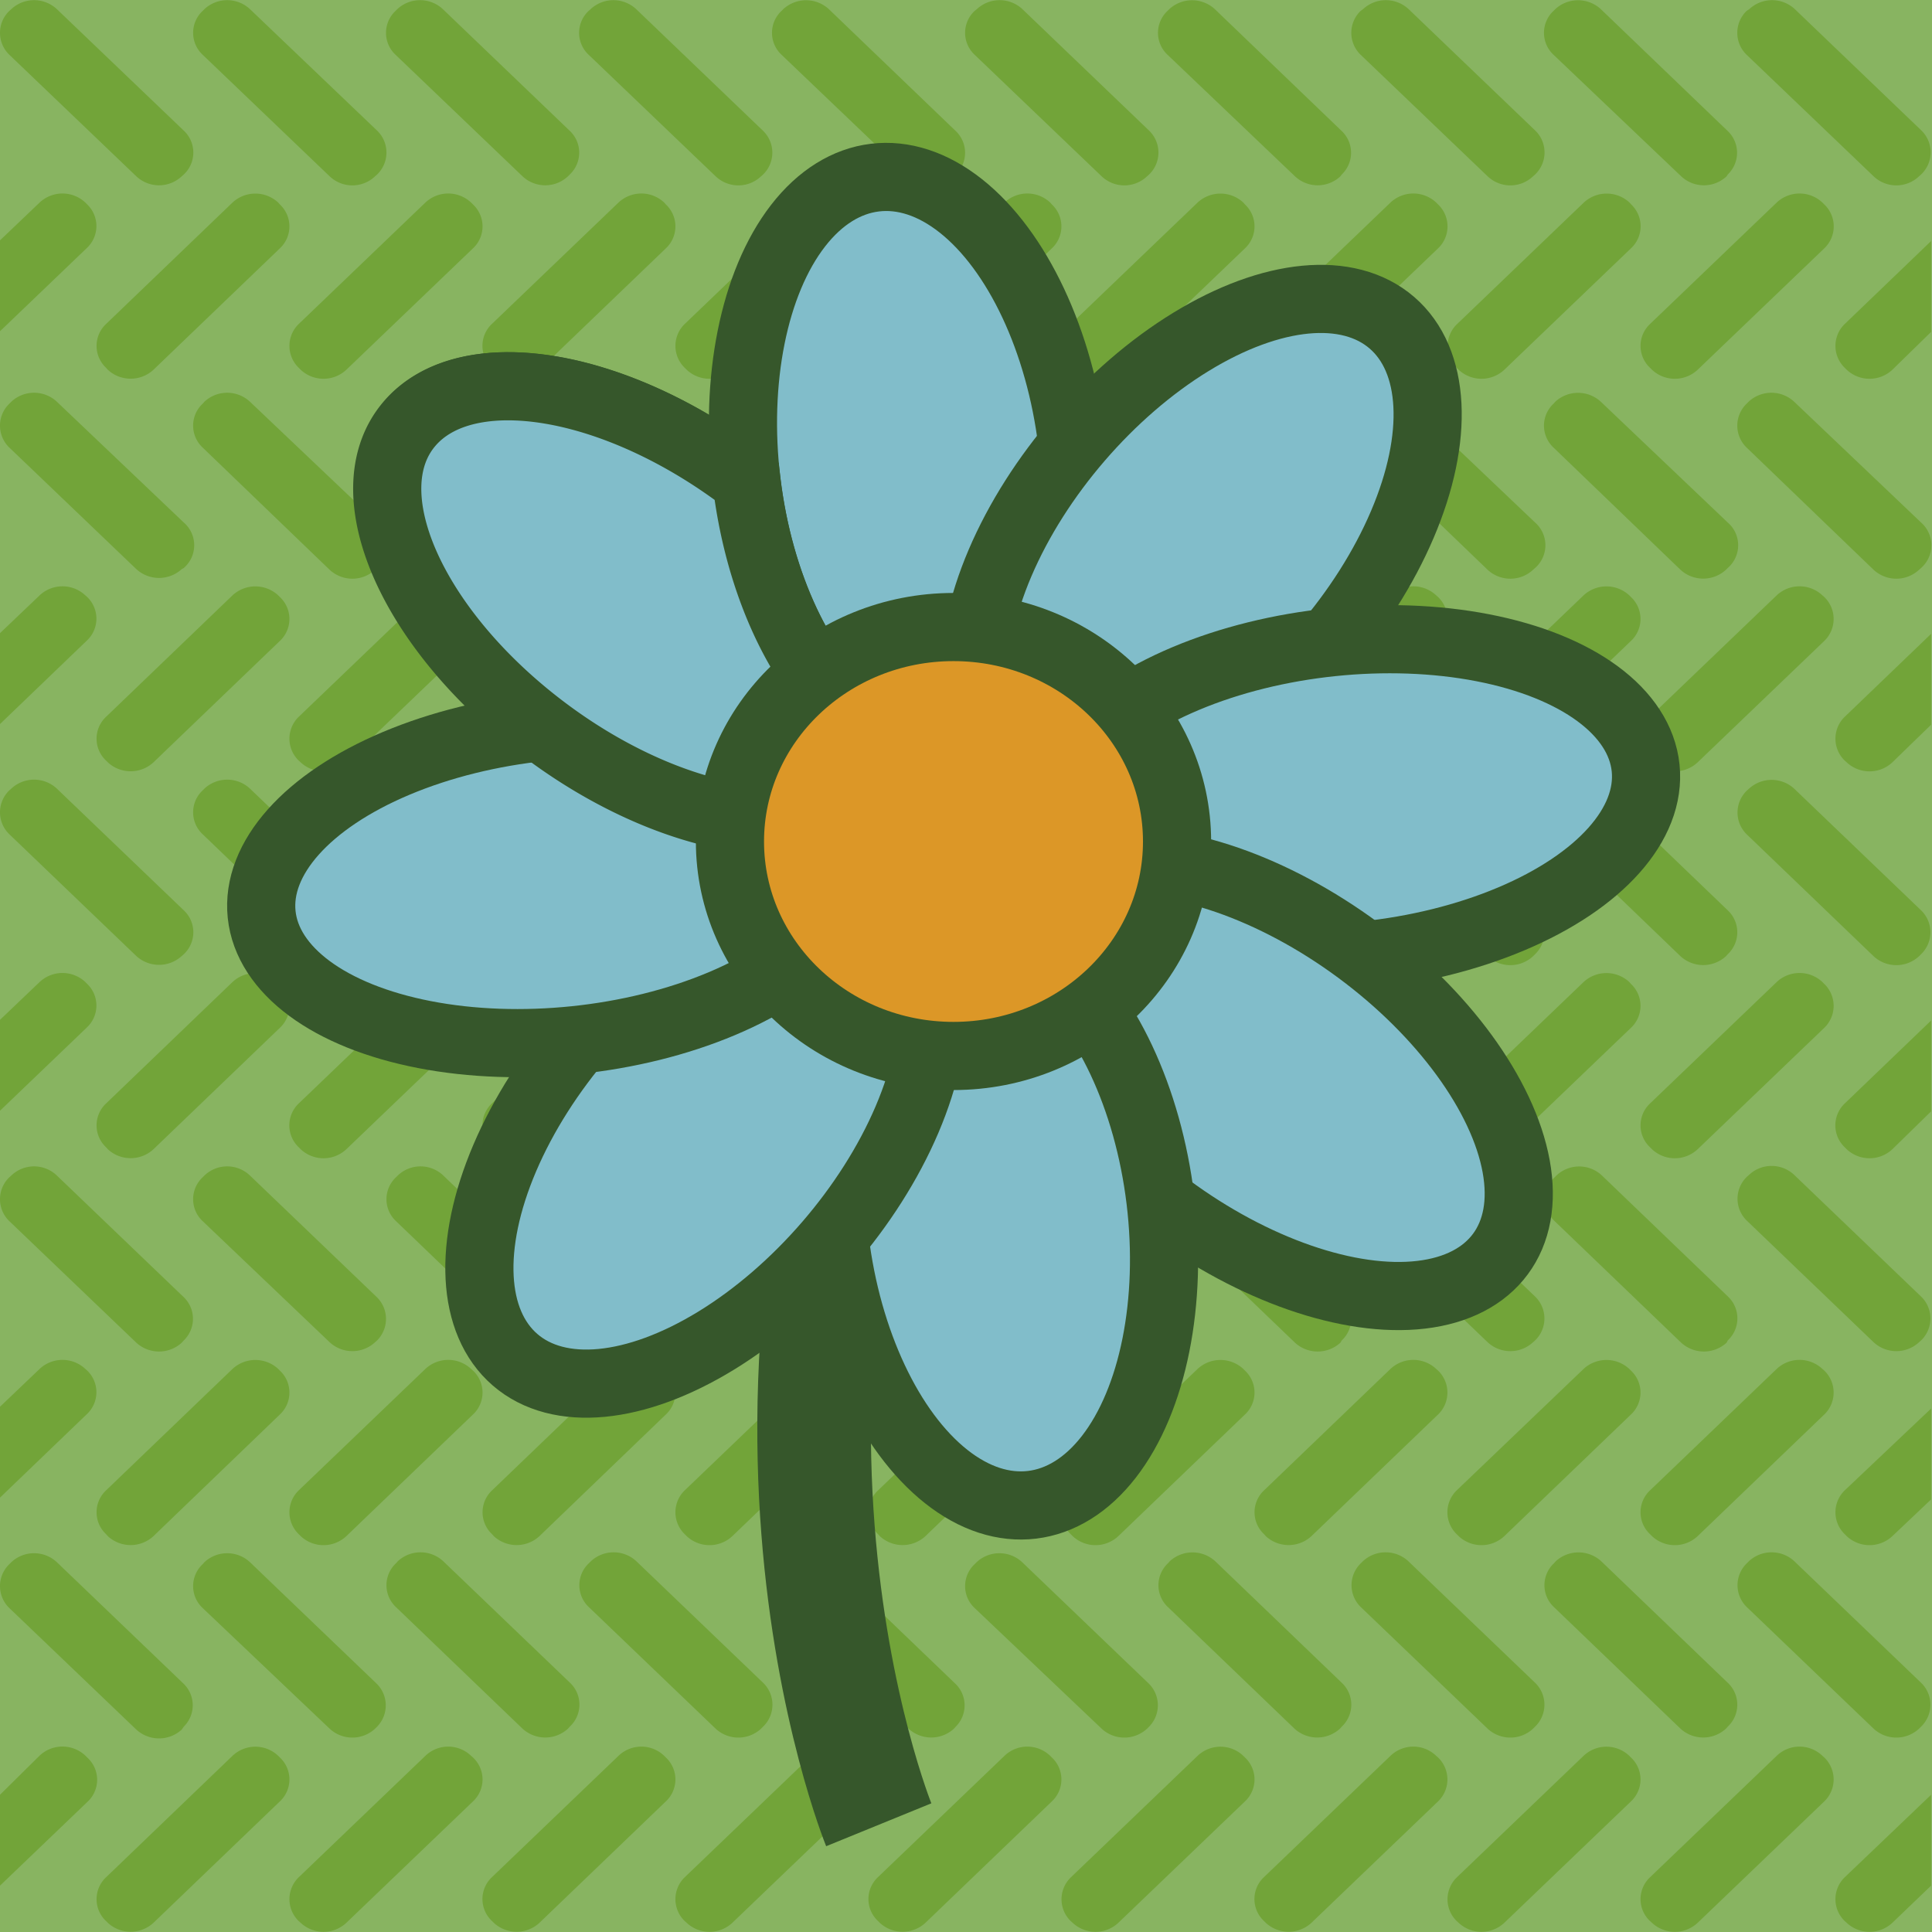 <svg id="Layer_1" data-name="Layer 1" xmlns="http://www.w3.org/2000/svg" viewBox="0 0 85.04 85.04"><defs><style>.cls-1{fill:#88b461;}.cls-2{fill:#72a439;}.cls-3{fill:none;stroke-width:5px;}.cls-3,.cls-4,.cls-5,.cls-6{stroke:#36572b;stroke-miterlimit:10;}.cls-4{fill:#ede33c;}.cls-4,.cls-5,.cls-6{stroke-width:3px;}.cls-5{fill:#81bdca;}.cls-6{fill:#dc9727;}</style></defs><title>FLOR</title><rect class="cls-1" width="85.04" height="85.04"/><path class="cls-2" d="M8.09,7.68,8,7.76a1.46,1.46,0,0,1-2,0L.41,2.41A1.34,1.34,0,0,1,.41.48L.5.4a1.47,1.47,0,0,1,2,0L8.09,5.75A1.32,1.32,0,0,1,8.09,7.68Z"/><path class="cls-2" d="M16.6,7.68l-.09.08a1.45,1.45,0,0,1-2,0L8.92,2.41a1.32,1.32,0,0,1,0-1.93L9,.4a1.47,1.47,0,0,1,2,0L16.6,5.75A1.34,1.34,0,0,1,16.6,7.68Z"/><path class="cls-2" d="M25.08,7.68,25,7.76a1.46,1.46,0,0,1-2,0L17.41,2.41a1.32,1.32,0,0,1,0-1.93L17.49.4a1.47,1.47,0,0,1,2,0l5.58,5.35A1.32,1.32,0,0,1,25.08,7.68Z"/><path class="cls-2" d="M33.59,7.68l-.09.08a1.45,1.45,0,0,1-2,0L25.91,2.41a1.32,1.32,0,0,1,0-1.93L26,.4a1.47,1.47,0,0,1,2,0l5.58,5.35A1.34,1.34,0,0,1,33.59,7.68Z"/><path class="cls-2" d="M42.07,7.68,42,7.76a1.46,1.46,0,0,1-2,0L34.4,2.41a1.32,1.32,0,0,1,0-1.93L34.48.4a1.48,1.48,0,0,1,2,0l5.57,5.35A1.32,1.32,0,0,1,42.07,7.68Z"/><path class="cls-2" d="M50.58,7.68l-.09.08a1.45,1.45,0,0,1-2,0L42.9,2.41a1.32,1.32,0,0,1,0-1.93L43,.4a1.47,1.47,0,0,1,2,0l5.58,5.35A1.34,1.34,0,0,1,50.58,7.68Z"/><path class="cls-2" d="M59.06,7.68,59,7.76a1.46,1.46,0,0,1-2,0L51.39,2.41a1.32,1.32,0,0,1,0-1.93L51.47.4a1.48,1.48,0,0,1,2,0l5.57,5.35A1.32,1.32,0,0,1,59.06,7.68Z"/><path class="cls-2" d="M67.57,7.68l-.09.08a1.45,1.45,0,0,1-2,0L59.89,2.41a1.34,1.34,0,0,1,0-1.93L60,.4a1.47,1.47,0,0,1,2,0l5.58,5.35A1.34,1.34,0,0,1,67.57,7.68Z"/><path class="cls-2" d="M76.05,7.68,76,7.76a1.46,1.46,0,0,1-2,0L68.38,2.41a1.32,1.32,0,0,1,0-1.93L68.46.4a1.48,1.48,0,0,1,2,0l5.57,5.35A1.32,1.32,0,0,1,76.05,7.68Z"/><path class="cls-2" d="M84.56,7.68l-.09.08a1.45,1.45,0,0,1-2,0L76.88,2.41a1.34,1.34,0,0,1,0-1.93L77,.4a1.47,1.47,0,0,1,2,0l5.58,5.35A1.34,1.34,0,0,1,84.56,7.68Z"/><path class="cls-2" d="M72.63,16.19l.09.09a1.47,1.47,0,0,0,2,0l5.58-5.35a1.33,1.33,0,0,0,0-1.93l-.09-.09a1.47,1.47,0,0,0-2,0l-5.58,5.35A1.32,1.32,0,0,0,72.63,16.19Z"/><path class="cls-2" d="M64.12,16.19l.09.09a1.47,1.47,0,0,0,2,0l5.58-5.35A1.32,1.32,0,0,0,71.8,9l-.08-.09a1.48,1.48,0,0,0-2,0l-5.58,5.35A1.34,1.34,0,0,0,64.12,16.19Z"/><path class="cls-2" d="M55.64,16.19l.08.09a1.48,1.48,0,0,0,2,0l5.58-5.35a1.33,1.33,0,0,0,0-1.93l-.09-.09a1.47,1.47,0,0,0-2,0l-5.58,5.35A1.32,1.32,0,0,0,55.64,16.19Z"/><path class="cls-2" d="M47.13,16.19l.09.09a1.47,1.47,0,0,0,2,0l5.58-5.35a1.32,1.32,0,0,0,0-1.93l-.08-.09a1.48,1.48,0,0,0-2,0l-5.58,5.35A1.34,1.34,0,0,0,47.13,16.19Z"/><path class="cls-2" d="M38.65,16.19l.08.09a1.48,1.48,0,0,0,2,0l5.57-5.35a1.32,1.32,0,0,0,0-1.93l-.08-.09a1.47,1.47,0,0,0-2,0l-5.58,5.35A1.32,1.32,0,0,0,38.65,16.19Z"/><path class="cls-2" d="M30.14,16.19l.09.09a1.47,1.47,0,0,0,2,0l5.58-5.35a1.32,1.32,0,0,0,0-1.93l-.09-.09a1.47,1.47,0,0,0-2,0l-5.58,5.35A1.34,1.34,0,0,0,30.14,16.19Z"/><path class="cls-2" d="M21.66,16.19l.08.09a1.48,1.48,0,0,0,2,0l5.57-5.35a1.32,1.32,0,0,0,0-1.93l-.08-.09a1.47,1.47,0,0,0-2,0l-5.58,5.35A1.32,1.32,0,0,0,21.66,16.19Z"/><path class="cls-2" d="M13.15,16.19l.09.09a1.47,1.47,0,0,0,2,0l5.58-5.35a1.32,1.32,0,0,0,0-1.93l-.09-.09a1.47,1.47,0,0,0-2,0l-5.58,5.35A1.34,1.34,0,0,0,13.15,16.19Z"/><path class="cls-2" d="M4.67,16.19l.08.09a1.48,1.48,0,0,0,2,0l5.57-5.35a1.32,1.32,0,0,0,0-1.93l-.08-.09a1.48,1.48,0,0,0-2,0L4.67,14.26A1.32,1.32,0,0,0,4.67,16.19Z"/><path class="cls-2" d="M3.84,9l-.09-.09a1.47,1.47,0,0,0-2,0L0,10.58v4l3.84-3.68A1.32,1.32,0,0,0,3.84,9Z"/><path class="cls-2" d="M81.2,14.26a1.34,1.34,0,0,0,0,1.93l.09.09a1.47,1.47,0,0,0,2,0L85,14.61v-4Z"/><path class="cls-2" d="M8.09,25,8,25.05a1.48,1.48,0,0,1-2,0L.41,19.7a1.34,1.34,0,0,1,0-1.93l.09-.09a1.47,1.47,0,0,1,2,0L8.09,23A1.32,1.32,0,0,1,8.09,25Z"/><path class="cls-2" d="M16.6,25l-.09.08a1.47,1.47,0,0,1-2,0L8.92,19.7a1.32,1.32,0,0,1,0-1.93L9,17.68a1.47,1.47,0,0,1,2,0L16.6,23A1.33,1.33,0,0,1,16.6,25Z"/><path class="cls-2" d="M25.08,25l-.08.08a1.48,1.48,0,0,1-2,0L17.41,19.7a1.32,1.32,0,0,1,0-1.93l.08-.09a1.47,1.47,0,0,1,2,0L25.08,23A1.32,1.32,0,0,1,25.08,25Z"/><path class="cls-2" d="M33.59,25l-.09.08a1.47,1.47,0,0,1-2,0L25.91,19.7a1.32,1.32,0,0,1,0-1.93l.09-.09a1.47,1.47,0,0,1,2,0L33.59,23A1.33,1.33,0,0,1,33.59,25Z"/><path class="cls-2" d="M42.07,25l-.08.08a1.48,1.48,0,0,1-2,0L34.4,19.7a1.32,1.32,0,0,1,0-1.93l.08-.09a1.48,1.48,0,0,1,2,0L42.07,23A1.32,1.32,0,0,1,42.07,25Z"/><path class="cls-2" d="M50.58,25l-.09.08a1.47,1.47,0,0,1-2,0L42.9,19.7a1.32,1.32,0,0,1,0-1.93l.09-.09a1.47,1.47,0,0,1,2,0L50.58,23A1.33,1.33,0,0,1,50.58,25Z"/><path class="cls-2" d="M59.06,25l-.08.08a1.48,1.48,0,0,1-2,0L51.39,19.7a1.32,1.32,0,0,1,0-1.93l.08-.09a1.48,1.48,0,0,1,2,0L59.06,23A1.32,1.32,0,0,1,59.06,25Z"/><path class="cls-2" d="M67.57,25l-.09.08a1.47,1.47,0,0,1-2,0L59.89,19.7a1.34,1.34,0,0,1,0-1.93l.09-.09a1.47,1.47,0,0,1,2,0L67.57,23A1.33,1.33,0,0,1,67.57,25Z"/><path class="cls-2" d="M76.05,25l-.08.08a1.48,1.48,0,0,1-2,0L68.38,19.7a1.32,1.32,0,0,1,0-1.93l.08-.09a1.48,1.48,0,0,1,2,0L76.05,23A1.32,1.32,0,0,1,76.05,25Z"/><path class="cls-2" d="M84.56,25l-.09.08a1.47,1.47,0,0,1-2,0L76.88,19.7a1.34,1.34,0,0,1,0-1.93l.09-.09a1.47,1.47,0,0,1,2,0L84.56,23A1.33,1.33,0,0,1,84.56,25Z"/><path class="cls-2" d="M72.63,33.48l.09.08a1.47,1.47,0,0,0,2,0l5.58-5.35a1.34,1.34,0,0,0,0-1.93l-.09-.08a1.47,1.47,0,0,0-2,0l-5.58,5.35A1.32,1.32,0,0,0,72.63,33.48Z"/><path class="cls-2" d="M64.12,33.48l.09.08a1.47,1.47,0,0,0,2,0l5.58-5.35a1.32,1.32,0,0,0,0-1.93l-.08-.08a1.48,1.48,0,0,0-2,0l-5.58,5.35A1.34,1.34,0,0,0,64.12,33.48Z"/><path class="cls-2" d="M55.64,33.48l.08.08a1.48,1.48,0,0,0,2,0l5.58-5.35a1.34,1.34,0,0,0,0-1.93l-.09-.08a1.47,1.47,0,0,0-2,0l-5.58,5.35A1.32,1.32,0,0,0,55.64,33.48Z"/><path class="cls-2" d="M47.13,33.48l.09.08a1.47,1.47,0,0,0,2,0l5.58-5.35a1.32,1.32,0,0,0,0-1.93l-.08-.08a1.48,1.48,0,0,0-2,0l-5.58,5.35A1.34,1.34,0,0,0,47.13,33.48Z"/><path class="cls-2" d="M38.65,33.48l.08.08a1.48,1.48,0,0,0,2,0l5.57-5.35a1.32,1.32,0,0,0,0-1.93l-.08-.08a1.47,1.47,0,0,0-2,0l-5.58,5.35A1.32,1.32,0,0,0,38.65,33.48Z"/><path class="cls-2" d="M30.14,33.48l.09.08a1.47,1.47,0,0,0,2,0l5.58-5.35a1.32,1.32,0,0,0,0-1.93l-.09-.08a1.47,1.47,0,0,0-2,0l-5.58,5.35A1.34,1.34,0,0,0,30.14,33.48Z"/><path class="cls-2" d="M21.66,33.48l.08.08a1.48,1.48,0,0,0,2,0l5.57-5.35a1.32,1.32,0,0,0,0-1.93l-.08-.08a1.47,1.47,0,0,0-2,0l-5.58,5.35A1.32,1.32,0,0,0,21.66,33.48Z"/><path class="cls-2" d="M13.15,33.48l.09.08a1.47,1.47,0,0,0,2,0l5.58-5.35a1.32,1.32,0,0,0,0-1.93l-.09-.08a1.47,1.47,0,0,0-2,0l-5.58,5.35A1.34,1.34,0,0,0,13.15,33.48Z"/><path class="cls-2" d="M4.67,33.48l.08.08a1.48,1.48,0,0,0,2,0l5.57-5.35a1.32,1.32,0,0,0,0-1.93l-.08-.08a1.48,1.48,0,0,0-2,0L4.67,31.55A1.32,1.32,0,0,0,4.67,33.48Z"/><path class="cls-2" d="M3.84,26.28l-.09-.08a1.47,1.47,0,0,0-2,0L0,27.87v4l3.84-3.69A1.32,1.32,0,0,0,3.84,26.28Z"/><path class="cls-2" d="M81.2,31.55a1.34,1.34,0,0,0,0,1.93l.09.08a1.47,1.47,0,0,0,2,0L85,31.9v-4Z"/><path class="cls-2" d="M8.09,42,8,42.08a1.48,1.48,0,0,1-2,0L.41,36.72a1.34,1.34,0,0,1,0-1.93l.09-.08a1.47,1.47,0,0,1,2,0l5.58,5.35A1.32,1.32,0,0,1,8.09,42Z"/><path class="cls-2" d="M16.6,42l-.09.09a1.47,1.47,0,0,1-2,0L8.92,36.72a1.32,1.32,0,0,1,0-1.93L9,34.71a1.47,1.47,0,0,1,2,0l5.58,5.35A1.34,1.34,0,0,1,16.6,42Z"/><path class="cls-2" d="M25.08,42l-.08.09a1.48,1.48,0,0,1-2,0l-5.57-5.36a1.32,1.32,0,0,1,0-1.93l.08-.08a1.47,1.47,0,0,1,2,0l5.58,5.35A1.32,1.32,0,0,1,25.08,42Z"/><path class="cls-2" d="M33.59,42l-.09.09a1.47,1.47,0,0,1-2,0l-5.58-5.36a1.32,1.32,0,0,1,0-1.93l.09-.08a1.47,1.47,0,0,1,2,0l5.58,5.35A1.34,1.34,0,0,1,33.59,42Z"/><path class="cls-2" d="M42.07,42l-.08.09a1.48,1.48,0,0,1-2,0L34.4,36.72a1.32,1.32,0,0,1,0-1.93l.08-.08a1.48,1.48,0,0,1,2,0l5.57,5.35A1.32,1.32,0,0,1,42.07,42Z"/><path class="cls-2" d="M50.58,42l-.09.09a1.47,1.47,0,0,1-2,0L42.9,36.72a1.32,1.32,0,0,1,0-1.93l.09-.08a1.47,1.47,0,0,1,2,0l5.58,5.35A1.34,1.34,0,0,1,50.58,42Z"/><path class="cls-2" d="M59.06,42l-.08.09a1.48,1.48,0,0,1-2,0l-5.57-5.36a1.32,1.32,0,0,1,0-1.93l.08-.08a1.48,1.48,0,0,1,2,0l5.57,5.35A1.32,1.32,0,0,1,59.06,42Z"/><path class="cls-2" d="M67.57,42l-.09.09a1.47,1.47,0,0,1-2,0l-5.58-5.36a1.34,1.34,0,0,1,0-1.93l.09-.08a1.47,1.47,0,0,1,2,0l5.58,5.35A1.34,1.34,0,0,1,67.57,42Z"/><path class="cls-2" d="M76.05,42l-.08.09a1.48,1.48,0,0,1-2,0l-5.57-5.36a1.32,1.32,0,0,1,0-1.93l.08-.08a1.48,1.48,0,0,1,2,0l5.57,5.35A1.32,1.32,0,0,1,76.05,42Z"/><path class="cls-2" d="M84.56,42l-.09.09a1.47,1.47,0,0,1-2,0l-5.58-5.36a1.34,1.34,0,0,1,0-1.93l.09-.08a1.47,1.47,0,0,1,2,0l5.58,5.35A1.34,1.34,0,0,1,84.56,42Z"/><path class="cls-2" d="M72.63,50.5l.09.09a1.47,1.47,0,0,0,2,0l5.58-5.35a1.34,1.34,0,0,0,0-1.93l-.09-.09a1.47,1.47,0,0,0-2,0l-5.58,5.35A1.32,1.32,0,0,0,72.63,50.5Z"/><path class="cls-2" d="M64.12,50.5l.09.09a1.47,1.47,0,0,0,2,0l5.58-5.35a1.32,1.32,0,0,0,0-1.93l-.08-.09a1.48,1.48,0,0,0-2,0l-5.58,5.35A1.33,1.33,0,0,0,64.12,50.5Z"/><path class="cls-2" d="M55.64,50.5l.08.09a1.48,1.48,0,0,0,2,0l5.58-5.35a1.34,1.34,0,0,0,0-1.93l-.09-.09a1.47,1.47,0,0,0-2,0l-5.58,5.35A1.32,1.32,0,0,0,55.64,50.5Z"/><path class="cls-2" d="M47.13,50.5l.09.09a1.47,1.47,0,0,0,2,0l5.58-5.35a1.32,1.32,0,0,0,0-1.93l-.08-.09a1.48,1.48,0,0,0-2,0l-5.58,5.35A1.33,1.33,0,0,0,47.13,50.5Z"/><path class="cls-2" d="M38.65,50.5l.08.09a1.48,1.48,0,0,0,2,0l5.57-5.35a1.32,1.32,0,0,0,0-1.93l-.08-.09a1.47,1.47,0,0,0-2,0l-5.58,5.35A1.32,1.32,0,0,0,38.65,50.5Z"/><path class="cls-2" d="M30.14,50.5l.09.09a1.47,1.47,0,0,0,2,0l5.58-5.35a1.32,1.32,0,0,0,0-1.93l-.09-.09a1.47,1.47,0,0,0-2,0l-5.58,5.35A1.33,1.33,0,0,0,30.14,50.5Z"/><path class="cls-2" d="M21.66,50.5l.08.09a1.48,1.48,0,0,0,2,0l5.57-5.35a1.32,1.32,0,0,0,0-1.93l-.08-.09a1.47,1.47,0,0,0-2,0l-5.58,5.35A1.32,1.32,0,0,0,21.66,50.5Z"/><path class="cls-2" d="M13.15,50.5l.09.09a1.47,1.47,0,0,0,2,0l5.58-5.35a1.32,1.32,0,0,0,0-1.93l-.09-.09a1.47,1.47,0,0,0-2,0l-5.58,5.35A1.33,1.33,0,0,0,13.15,50.5Z"/><path class="cls-2" d="M4.67,50.5l.08.09a1.48,1.48,0,0,0,2,0l5.57-5.35a1.32,1.32,0,0,0,0-1.93l-.08-.09a1.48,1.48,0,0,0-2,0L4.67,48.57A1.32,1.32,0,0,0,4.67,50.5Z"/><path class="cls-2" d="M3.84,43.31l-.09-.09a1.47,1.47,0,0,0-2,0L0,44.89v4l3.84-3.68A1.32,1.32,0,0,0,3.84,43.31Z"/><path class="cls-2" d="M81.2,48.57a1.33,1.33,0,0,0,0,1.93l.09.09a1.47,1.47,0,0,0,2,0L85,48.92v-4Z"/><path class="cls-2" d="M8.09,59,8,59.1a1.48,1.48,0,0,1-2,0L.41,53.75a1.34,1.34,0,0,1,0-1.93l.09-.08a1.45,1.45,0,0,1,2,0l5.58,5.35A1.32,1.32,0,0,1,8.09,59Z"/><path class="cls-2" d="M16.6,59l-.09.08a1.47,1.47,0,0,1-2,0L8.92,53.75a1.32,1.32,0,0,1,0-1.93L9,51.74a1.45,1.45,0,0,1,2,0l5.58,5.35A1.34,1.34,0,0,1,16.6,59Z"/><path class="cls-2" d="M25.08,59,25,59.1a1.48,1.48,0,0,1-2,0l-5.57-5.35a1.32,1.32,0,0,1,0-1.93l.08-.08a1.45,1.45,0,0,1,2,0l5.58,5.35A1.32,1.32,0,0,1,25.08,59Z"/><path class="cls-2" d="M33.59,59l-.09.08a1.47,1.47,0,0,1-2,0l-5.58-5.35a1.32,1.32,0,0,1,0-1.93l.09-.08a1.45,1.45,0,0,1,2,0l5.58,5.35A1.34,1.34,0,0,1,33.59,59Z"/><path class="cls-2" d="M42.07,59,42,59.1a1.48,1.48,0,0,1-2,0L34.4,53.75a1.32,1.32,0,0,1,0-1.93l.08-.08a1.46,1.46,0,0,1,2,0l5.57,5.35A1.32,1.32,0,0,1,42.07,59Z"/><path class="cls-2" d="M50.58,59l-.09.08a1.47,1.47,0,0,1-2,0L42.9,53.75a1.32,1.32,0,0,1,0-1.93l.09-.08a1.45,1.45,0,0,1,2,0l5.58,5.35A1.34,1.34,0,0,1,50.58,59Z"/><path class="cls-2" d="M59.06,59,59,59.1a1.48,1.48,0,0,1-2,0l-5.57-5.35a1.32,1.32,0,0,1,0-1.93l.08-.08a1.46,1.46,0,0,1,2,0l5.57,5.35A1.32,1.32,0,0,1,59.06,59Z"/><path class="cls-2" d="M67.57,59l-.09.08a1.47,1.47,0,0,1-2,0l-5.58-5.35a1.34,1.34,0,0,1,0-1.93l.09-.08a1.45,1.45,0,0,1,2,0l5.58,5.35A1.34,1.34,0,0,1,67.57,59Z"/><path class="cls-2" d="M76.05,59,76,59.1a1.48,1.48,0,0,1-2,0l-5.57-5.35a1.32,1.32,0,0,1,0-1.93l.08-.08a1.46,1.46,0,0,1,2,0l5.57,5.35A1.32,1.32,0,0,1,76.05,59Z"/><path class="cls-2" d="M84.56,59l-.09.08a1.47,1.47,0,0,1-2,0l-5.58-5.35a1.34,1.34,0,0,1,0-1.93l.09-.08a1.45,1.45,0,0,1,2,0l5.58,5.35A1.34,1.34,0,0,1,84.56,59Z"/><path class="cls-2" d="M72.63,67.53l.09.09a1.47,1.47,0,0,0,2,0l5.58-5.36a1.34,1.34,0,0,0,0-1.93l-.09-.08a1.47,1.47,0,0,0-2,0L72.63,65.6A1.32,1.32,0,0,0,72.63,67.53Z"/><path class="cls-2" d="M64.12,67.53l.09.09a1.47,1.47,0,0,0,2,0l5.58-5.36a1.32,1.32,0,0,0,0-1.93l-.08-.08a1.48,1.48,0,0,0-2,0L64.12,65.6A1.34,1.34,0,0,0,64.12,67.53Z"/><path class="cls-2" d="M55.64,67.53l.08.09a1.48,1.48,0,0,0,2,0l5.58-5.36a1.34,1.34,0,0,0,0-1.93l-.09-.08a1.47,1.47,0,0,0-2,0L55.64,65.6A1.32,1.32,0,0,0,55.64,67.53Z"/><path class="cls-2" d="M47.13,67.53l.09.09a1.47,1.47,0,0,0,2,0l5.58-5.36a1.32,1.32,0,0,0,0-1.93l-.08-.08a1.48,1.48,0,0,0-2,0L47.13,65.6A1.34,1.34,0,0,0,47.13,67.53Z"/><path class="cls-2" d="M38.65,67.53l.08.09a1.48,1.48,0,0,0,2,0l5.57-5.36a1.32,1.32,0,0,0,0-1.93l-.08-.08a1.47,1.47,0,0,0-2,0L38.65,65.6A1.32,1.32,0,0,0,38.65,67.53Z"/><path class="cls-2" d="M30.14,67.53l.09.09a1.47,1.47,0,0,0,2,0l5.58-5.36a1.32,1.32,0,0,0,0-1.93l-.09-.08a1.47,1.47,0,0,0-2,0L30.14,65.6A1.34,1.34,0,0,0,30.14,67.53Z"/><path class="cls-2" d="M21.66,67.53l.08.09a1.48,1.48,0,0,0,2,0l5.57-5.36a1.32,1.32,0,0,0,0-1.93l-.08-.08a1.47,1.47,0,0,0-2,0L21.66,65.6A1.32,1.32,0,0,0,21.66,67.53Z"/><path class="cls-2" d="M13.15,67.53l.09.09a1.47,1.47,0,0,0,2,0l5.58-5.36a1.32,1.32,0,0,0,0-1.93l-.09-.08a1.47,1.47,0,0,0-2,0L13.15,65.6A1.34,1.34,0,0,0,13.15,67.53Z"/><path class="cls-2" d="M4.67,67.53l.08.09a1.48,1.48,0,0,0,2,0l5.57-5.36a1.32,1.32,0,0,0,0-1.93l-.08-.08a1.48,1.48,0,0,0-2,0L4.67,65.6A1.32,1.32,0,0,0,4.67,67.53Z"/><path class="cls-2" d="M3.84,60.33l-.09-.08a1.47,1.47,0,0,0-2,0L0,61.92v4l3.84-3.69A1.32,1.32,0,0,0,3.84,60.33Z"/><path class="cls-2" d="M81.2,65.6a1.34,1.34,0,0,0,0,1.93l.09.09a1.47,1.47,0,0,0,2,0L85,66v-4Z"/><path class="cls-2" d="M8.09,76,8,76.13a1.48,1.48,0,0,1-2,0L.41,70.78a1.34,1.34,0,0,1,0-1.93l.09-.09a1.47,1.47,0,0,1,2,0l5.58,5.35A1.32,1.32,0,0,1,8.09,76Z"/><path class="cls-2" d="M16.6,76l-.09.09a1.47,1.47,0,0,1-2,0L8.92,70.78a1.32,1.32,0,0,1,0-1.93L9,68.76a1.47,1.47,0,0,1,2,0l5.58,5.35A1.34,1.34,0,0,1,16.6,76Z"/><path class="cls-2" d="M25.08,76l-.08.09a1.48,1.48,0,0,1-2,0l-5.57-5.35a1.32,1.32,0,0,1,0-1.93l.08-.09a1.47,1.47,0,0,1,2,0l5.58,5.35A1.32,1.32,0,0,1,25.08,76Z"/><path class="cls-2" d="M33.59,76l-.09.09a1.47,1.47,0,0,1-2,0l-5.58-5.35a1.32,1.32,0,0,1,0-1.93l.09-.09a1.47,1.47,0,0,1,2,0l5.58,5.35A1.34,1.34,0,0,1,33.59,76Z"/><path class="cls-2" d="M42.07,76l-.08.09a1.48,1.48,0,0,1-2,0L34.4,70.78a1.32,1.32,0,0,1,0-1.93l.08-.09a1.48,1.48,0,0,1,2,0l5.57,5.35A1.32,1.32,0,0,1,42.07,76Z"/><path class="cls-2" d="M50.58,76l-.09.09a1.47,1.47,0,0,1-2,0L42.9,70.78a1.32,1.32,0,0,1,0-1.93l.09-.09a1.47,1.47,0,0,1,2,0l5.58,5.35A1.34,1.34,0,0,1,50.58,76Z"/><path class="cls-2" d="M59.06,76l-.08.09a1.48,1.48,0,0,1-2,0l-5.57-5.35a1.32,1.32,0,0,1,0-1.93l.08-.09a1.48,1.48,0,0,1,2,0l5.57,5.35A1.32,1.32,0,0,1,59.06,76Z"/><path class="cls-2" d="M67.57,76l-.09.09a1.47,1.47,0,0,1-2,0l-5.58-5.35a1.34,1.34,0,0,1,0-1.93l.09-.09a1.47,1.47,0,0,1,2,0l5.58,5.35A1.34,1.34,0,0,1,67.57,76Z"/><path class="cls-2" d="M76.05,76l-.08.09a1.48,1.48,0,0,1-2,0l-5.57-5.35a1.32,1.32,0,0,1,0-1.93l.08-.09a1.48,1.48,0,0,1,2,0l5.57,5.35A1.32,1.32,0,0,1,76.05,76Z"/><path class="cls-2" d="M84.56,76l-.09.09a1.47,1.47,0,0,1-2,0l-5.58-5.35a1.34,1.34,0,0,1,0-1.93l.09-.09a1.47,1.47,0,0,1,2,0l5.58,5.35A1.34,1.34,0,0,1,84.56,76Z"/><path class="cls-2" d="M72.63,84.56l.09.08a1.47,1.47,0,0,0,2,0l5.58-5.35a1.34,1.34,0,0,0,0-1.93l-.09-.08a1.45,1.45,0,0,0-2,0l-5.58,5.35A1.32,1.32,0,0,0,72.63,84.56Z"/><path class="cls-2" d="M64.12,84.56l.09.08a1.47,1.47,0,0,0,2,0l5.58-5.35a1.32,1.32,0,0,0,0-1.93l-.08-.08a1.46,1.46,0,0,0-2,0l-5.58,5.35A1.34,1.34,0,0,0,64.12,84.56Z"/><path class="cls-2" d="M55.64,84.56l.08.08a1.48,1.48,0,0,0,2,0l5.58-5.35a1.34,1.34,0,0,0,0-1.93l-.09-.08a1.45,1.45,0,0,0-2,0l-5.58,5.35A1.32,1.32,0,0,0,55.64,84.56Z"/><path class="cls-2" d="M47.13,84.56l.09.08a1.47,1.47,0,0,0,2,0l5.58-5.35a1.32,1.32,0,0,0,0-1.93l-.08-.08a1.46,1.46,0,0,0-2,0l-5.58,5.35A1.34,1.34,0,0,0,47.13,84.56Z"/><path class="cls-2" d="M38.65,84.56l.08.08a1.48,1.48,0,0,0,2,0l5.57-5.35a1.32,1.32,0,0,0,0-1.93l-.08-.08a1.45,1.45,0,0,0-2,0l-5.58,5.35A1.32,1.32,0,0,0,38.65,84.56Z"/><path class="cls-2" d="M30.14,84.56l.09.08a1.47,1.47,0,0,0,2,0l5.58-5.35a1.32,1.32,0,0,0,0-1.93l-.09-.08a1.45,1.45,0,0,0-2,0l-5.58,5.35A1.34,1.34,0,0,0,30.14,84.56Z"/><path class="cls-2" d="M21.66,84.56l.08.08a1.48,1.48,0,0,0,2,0l5.57-5.35a1.32,1.32,0,0,0,0-1.93l-.08-.08a1.45,1.45,0,0,0-2,0l-5.58,5.35A1.32,1.32,0,0,0,21.66,84.56Z"/><path class="cls-2" d="M13.15,84.56l.09.08a1.47,1.47,0,0,0,2,0l5.58-5.35a1.32,1.32,0,0,0,0-1.93l-.09-.08a1.45,1.45,0,0,0-2,0l-5.58,5.35A1.34,1.34,0,0,0,13.15,84.56Z"/><path class="cls-2" d="M4.67,84.56l.08.08a1.48,1.48,0,0,0,2,0l5.57-5.35a1.32,1.32,0,0,0,0-1.93l-.08-.08a1.46,1.46,0,0,0-2,0L4.67,82.63A1.32,1.32,0,0,0,4.67,84.56Z"/><path class="cls-2" d="M3.84,77.36l-.09-.09a1.47,1.47,0,0,0-2,0L0,79v4l3.84-3.68A1.32,1.32,0,0,0,3.84,77.36Z"/><path class="cls-2" d="M81.2,82.63a1.34,1.34,0,0,0,0,1.93l.09.08a1.47,1.47,0,0,0,2,0L85,83V79Z"/><path class="cls-3" d="M38.68,80.32S30.44,60.12,42,37"/><ellipse class="cls-4" cx="28.32" cy="26.57" rx="7.03" ry="12.97" transform="translate(-9.88 33.53) rotate(-53.51)"/><ellipse class="cls-5" cx="40.03" cy="20.37" rx="7.22" ry="12.64" transform="translate(-2.16 4.96) rotate(-6.91)"/><ellipse class="cls-5" cx="52.87" cy="23.93" rx="12.85" ry="7.1" transform="translate(0.21 48.32) rotate(-49.2)"/><ellipse class="cls-5" cx="59.34" cy="35.16" rx="13.16" ry="6.93" transform="translate(-3.31 6.32) rotate(-5.93)"/><ellipse class="cls-5" cx="55.62" cy="47.49" rx="7.03" ry="12.97" transform="translate(-15.64 63.96) rotate(-53.51)"/><ellipse class="cls-5" cx="43.91" cy="53.69" rx="7.22" ry="12.64" transform="translate(-6.14 5.67) rotate(-6.91)"/><ellipse class="cls-5" cx="31.07" cy="50.13" rx="12.85" ry="7.1" transform="translate(-27.18 40.89) rotate(-49.2)"/><ellipse class="cls-5" cx="24.61" cy="38.89" rx="13.16" ry="6.93" transform="translate(-3.89 2.75) rotate(-5.93)"/><path class="cls-5" d="M32.86,21.18l0,0C27.14,16.8,20.51,15.69,18,18.68s.1,8.94,5.78,13.3,12.31,5.46,14.8,2.47a4.08,4.08,0,0,0,.84-1.81C36.28,31.46,33.54,26.89,32.86,21.18Z"/><ellipse class="cls-6" cx="41.97" cy="37.04" rx="9.84" ry="9.44"/></svg>